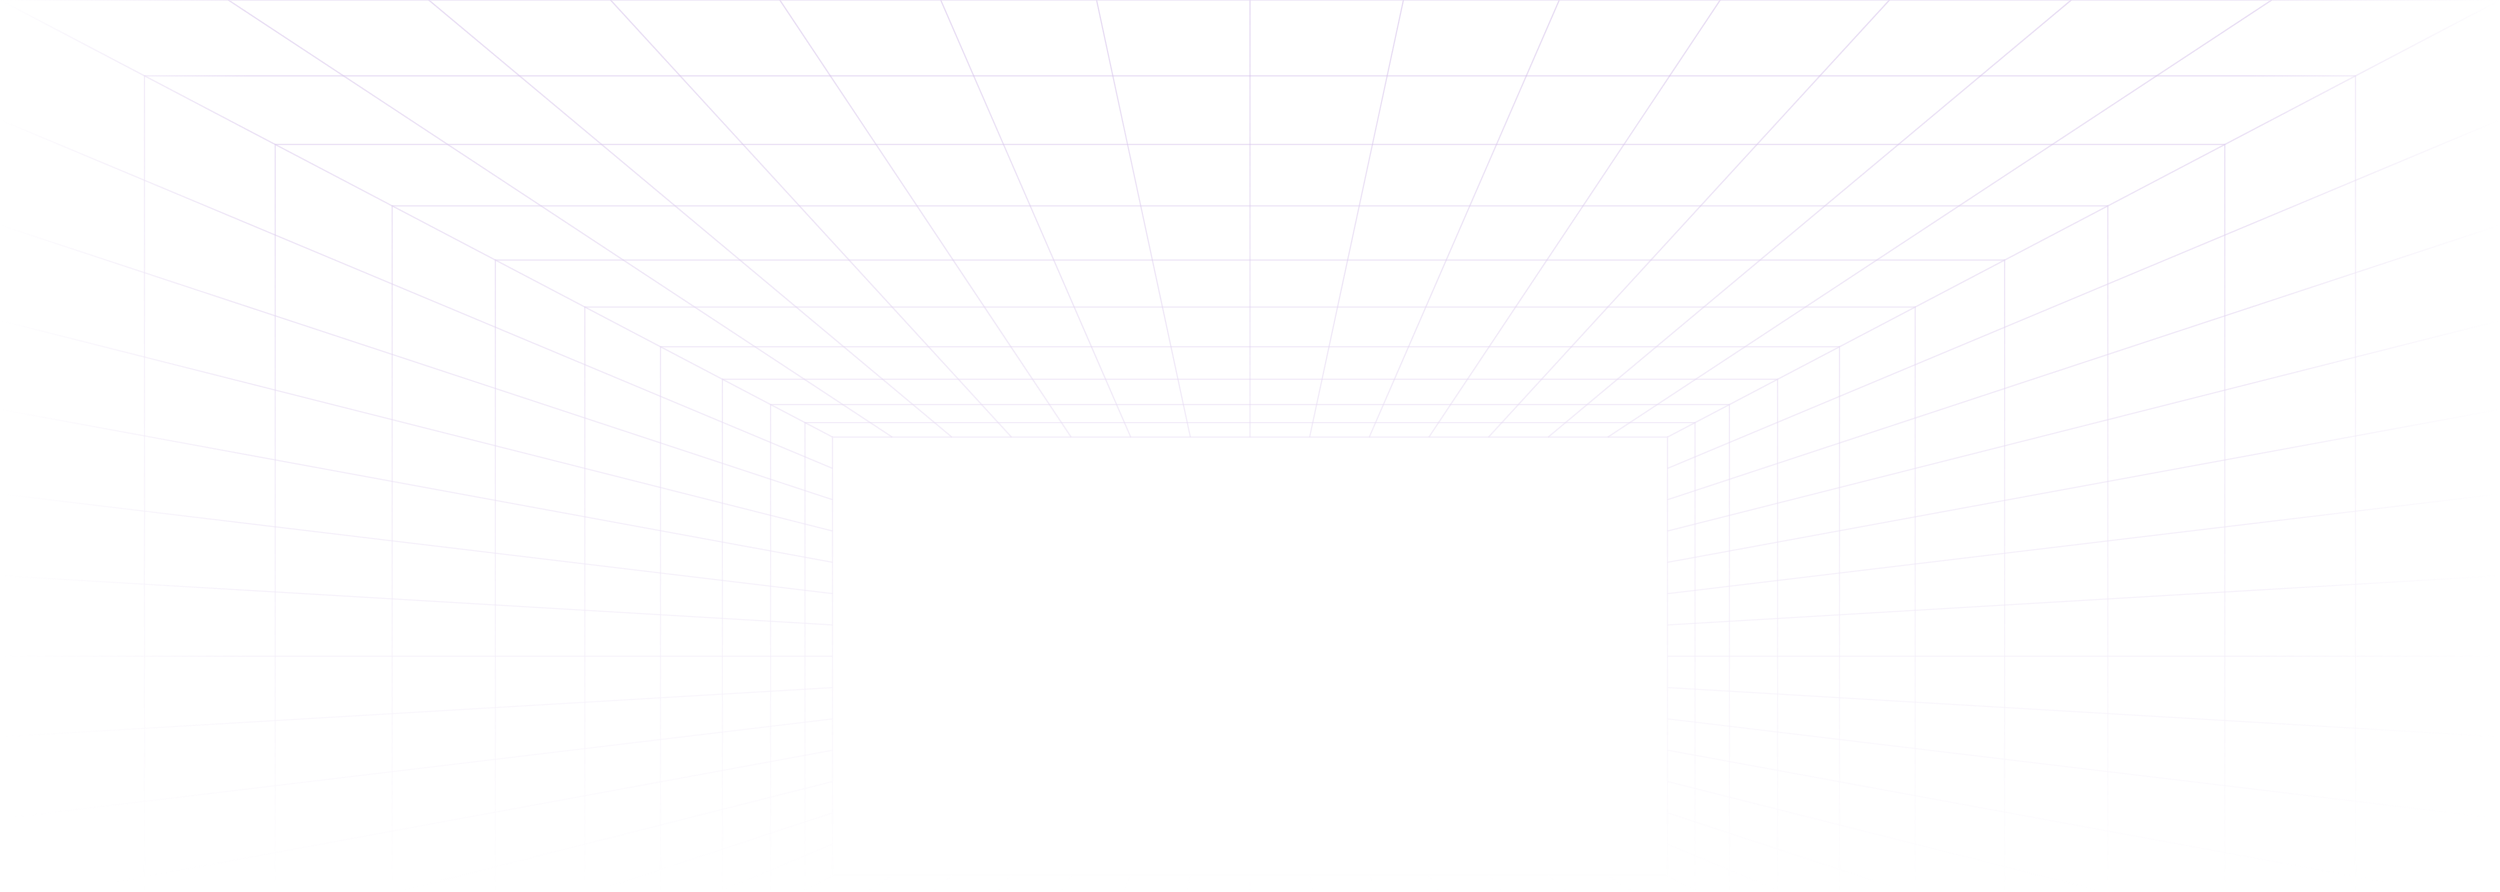 <svg width="1920" height="685" viewBox="0 0 1920 685" fill="none" xmlns="http://www.w3.org/2000/svg">
<mask id="mask0_1138_1148" style="mask-type:alpha" maskUnits="userSpaceOnUse" x="0" y="0" width="1920" height="685">
<rect width="1920" height="685" fill="url(#paint0_linear_1138_1148)"/>
</mask>
<g mask="url(#mask0_1138_1148)">
<mask id="mask1_1138_1148" style="mask-type:alpha" maskUnits="userSpaceOnUse" x="0" y="0" width="1920" height="685">
<rect width="1920" height="685" fill="url(#paint1_linear_1138_1148)"/>
</mask>
<g mask="url(#mask1_1138_1148)">
<g style="mix-blend-mode:multiply">
<path d="M1920 0H0V1008.01H1920V0Z" stroke="#D1BBE9" stroke-opacity="0.5"/>
<path d="M1809.04 58.258H110.963V949.758H1809.04V58.258Z" stroke="#D1BBE9" stroke-opacity="0.5"/>
<path d="M1708.64 110.964H211.359V897.047H1708.64V110.964Z" stroke="#D1BBE9" stroke-opacity="0.5"/>
<path d="M1618.81 158.125H301.186V849.888H1618.81V158.125Z" stroke="#D1BBE9" stroke-opacity="0.5"/>
<path d="M1539.55 199.737H380.445V808.276H1539.55V199.737Z" stroke="#D1BBE9" stroke-opacity="0.5"/>
<path d="M1470.86 235.8H449.137V772.212H1470.86V235.8Z" stroke="#D1BBE9" stroke-opacity="0.5"/>
<path d="M1412.74 266.315H507.262V741.697H1412.74V266.315Z" stroke="#D1BBE9" stroke-opacity="0.5"/>
<path d="M1365.18 291.282H554.817V716.73H1365.18V291.282Z" stroke="#D1BBE9" stroke-opacity="0.5"/>
<path d="M1328.2 310.7H591.806V697.31H1328.2V310.7Z" stroke="#D1BBE9" stroke-opacity="0.5"/>
<path d="M1301.78 324.573H618.226V683.442H1301.78V324.573Z" stroke="#D1BBE9" stroke-opacity="0.5"/>
<path d="M1280.64 335.67H639.36V672.346H1280.64V335.67Z" stroke="#D1BBE9" stroke-opacity="0.5"/>
<path d="M639.359 672.345L-0 1008.01" stroke="#D1BBE9" stroke-opacity="0.5"/>
<path d="M685.166 672.345L175.294 1008.01" stroke="#D1BBE9" stroke-opacity="0.5"/>
<path d="M730.971 672.345L329.234 1008.01" stroke="#D1BBE9" stroke-opacity="0.5"/>
<path d="M776.777 672.345L468.878 1008.01" stroke="#D1BBE9" stroke-opacity="0.5"/>
<path d="M822.582 672.345L598.86 1008.01" stroke="#D1BBE9" stroke-opacity="0.5"/>
<path d="M868.389 672.345L722.459 1008.01" stroke="#D1BBE9" stroke-opacity="0.5"/>
<path d="M914.194 672.345L842.155 1008.01" stroke="#D1BBE9" stroke-opacity="0.5"/>
<path d="M960 672.345V1008.01" stroke="#D1BBE9" stroke-opacity="0.5"/>
<path d="M1005.81 672.345L1077.84 1008.01" stroke="#D1BBE9" stroke-opacity="0.5"/>
<path d="M1051.61 672.345L1197.54 1008.01" stroke="#D1BBE9" stroke-opacity="0.5"/>
<path d="M1097.42 672.345L1321.14 1008.01" stroke="#D1BBE9" stroke-opacity="0.5"/>
<path d="M1143.22 672.345L1451.12 1008.01" stroke="#D1BBE9" stroke-opacity="0.5"/>
<path d="M1189.03 672.345L1590.76 1008.01" stroke="#D1BBE9" stroke-opacity="0.5"/>
<path d="M1234.83 672.345L1744.71 1008.01" stroke="#D1BBE9" stroke-opacity="0.5"/>
<path d="M1280.64 672.345L1920 1008.01" stroke="#D1BBE9" stroke-opacity="0.5"/>
<path d="M639.36 335.668L0.001 0" stroke="#D1BBE9" stroke-opacity="0.5"/>
<path d="M639.36 359.718L0.001 92.032" stroke="#D1BBE9" stroke-opacity="0.5"/>
<path d="M639.36 383.765L0.002 172.851" stroke="#D1BBE9" stroke-opacity="0.5"/>
<path d="M639.36 407.813L0.001 246.164" stroke="#D1BBE9" stroke-opacity="0.5"/>
<path d="M639.36 431.862L0.001 314.406" stroke="#D1BBE9" stroke-opacity="0.5"/>
<path d="M639.36 455.911L0.001 379.297" stroke="#D1BBE9" stroke-opacity="0.5"/>
<path d="M639.36 479.957L0 442.137" stroke="#D1BBE9" stroke-opacity="0.5"/>
<path d="M639.36 504.007H0" stroke="#D1BBE9" stroke-opacity="0.5"/>
<path d="M639.36 528.056L0 565.877" stroke="#D1BBE9" stroke-opacity="0.5"/>
<path d="M639.36 552.103L0.001 628.717" stroke="#D1BBE9" stroke-opacity="0.5"/>
<path d="M639.36 576.152L0.001 693.607" stroke="#D1BBE9" stroke-opacity="0.5"/>
<path d="M639.36 600.199L0.001 761.849" stroke="#D1BBE9" stroke-opacity="0.5"/>
<path d="M639.36 624.248L0.001 835.162" stroke="#D1BBE9" stroke-opacity="0.5"/>
<path d="M639.36 648.296L0.001 915.982" stroke="#D1BBE9" stroke-opacity="0.5"/>
<path d="M1280.64 335.667L1920 -0.001" stroke="#D1BBE9" stroke-opacity="0.5"/>
<path d="M1234.83 335.667L1744.71 -0.001" stroke="#D1BBE9" stroke-opacity="0.5"/>
<path d="M1189.03 335.667L1590.77 -0.001" stroke="#D1BBE9" stroke-opacity="0.5"/>
<path d="M1143.22 335.667L1451.12 -0.001" stroke="#D1BBE9" stroke-opacity="0.5"/>
<path d="M1097.42 335.667L1321.14 -0.001" stroke="#D1BBE9" stroke-opacity="0.5"/>
<path d="M1051.61 335.667L1197.54 -0.001" stroke="#D1BBE9" stroke-opacity="0.5"/>
<path d="M1005.8 335.667L1077.84 -0.001" stroke="#D1BBE9" stroke-opacity="0.5"/>
<path d="M960 335.667L960 -0" stroke="#D1BBE9" stroke-opacity="0.5"/>
<path d="M914.193 335.667L842.154 -0.001" stroke="#D1BBE9" stroke-opacity="0.5"/>
<path d="M868.388 335.668L722.459 -3.61077e-05" stroke="#D1BBE9" stroke-opacity="0.5"/>
<path d="M822.582 335.668L598.86 -5.03417e-05" stroke="#D1BBE9" stroke-opacity="0.5"/>
<path d="M776.777 335.668L468.878 -0" stroke="#D1BBE9" stroke-opacity="0.5"/>
<path d="M730.97 335.668L329.234 -0" stroke="#D1BBE9" stroke-opacity="0.5"/>
<path d="M685.166 335.668L175.293 -0" stroke="#D1BBE9" stroke-opacity="0.5"/>
<path d="M1280.64 648.294L1920 915.98" stroke="#D1BBE9" stroke-opacity="0.5"/>
<path d="M1280.64 624.247L1920 835.161" stroke="#D1BBE9" stroke-opacity="0.5"/>
<path d="M1280.64 600.2L1920 761.849" stroke="#D1BBE9" stroke-opacity="0.5"/>
<path d="M1280.64 576.151L1920 693.607" stroke="#D1BBE9" stroke-opacity="0.5"/>
<path d="M1280.64 552.103L1920 628.717" stroke="#D1BBE9" stroke-opacity="0.5"/>
<path d="M1280.64 528.055L1920 565.876" stroke="#D1BBE9" stroke-opacity="0.5"/>
<path d="M1280.64 504.007L1920 504.007" stroke="#D1BBE9" stroke-opacity="0.5"/>
<path d="M1280.64 479.957L1920 442.136" stroke="#D1BBE9" stroke-opacity="0.5"/>
<path d="M1280.64 455.91L1920 379.296" stroke="#D1BBE9" stroke-opacity="0.5"/>
<path d="M1280.64 431.861L1920 314.406" stroke="#D1BBE9" stroke-opacity="0.5"/>
<path d="M1280.64 407.813L1920 246.164" stroke="#D1BBE9" stroke-opacity="0.5"/>
<path d="M1280.64 383.765L1920 172.851" stroke="#D1BBE9" stroke-opacity="0.5"/>
<path d="M1280.64 359.717L1920 92.03" stroke="#D1BBE9" stroke-opacity="0.5"/>
</g>
</g>
</g>
<defs>
<linearGradient id="paint0_linear_1138_1148" x1="1920" y1="342.5" x2="0" y2="342.5" gradientUnits="userSpaceOnUse">
<stop stop-color="white" stop-opacity="0"/>
<stop offset="0.1" stop-color="white"/>
<stop offset="0.5" stop-color="white"/>
<stop offset="0.9" stop-color="white"/>
<stop offset="1" stop-color="white" stop-opacity="0"/>
</linearGradient>
<linearGradient id="paint1_linear_1138_1148" x1="960" y1="0" x2="960" y2="685" gradientUnits="userSpaceOnUse">
<stop stop-color="#F8F2FF"/>
<stop offset="1" stop-color="#F8F2FF" stop-opacity="0"/>
</linearGradient>
</defs>
</svg>
